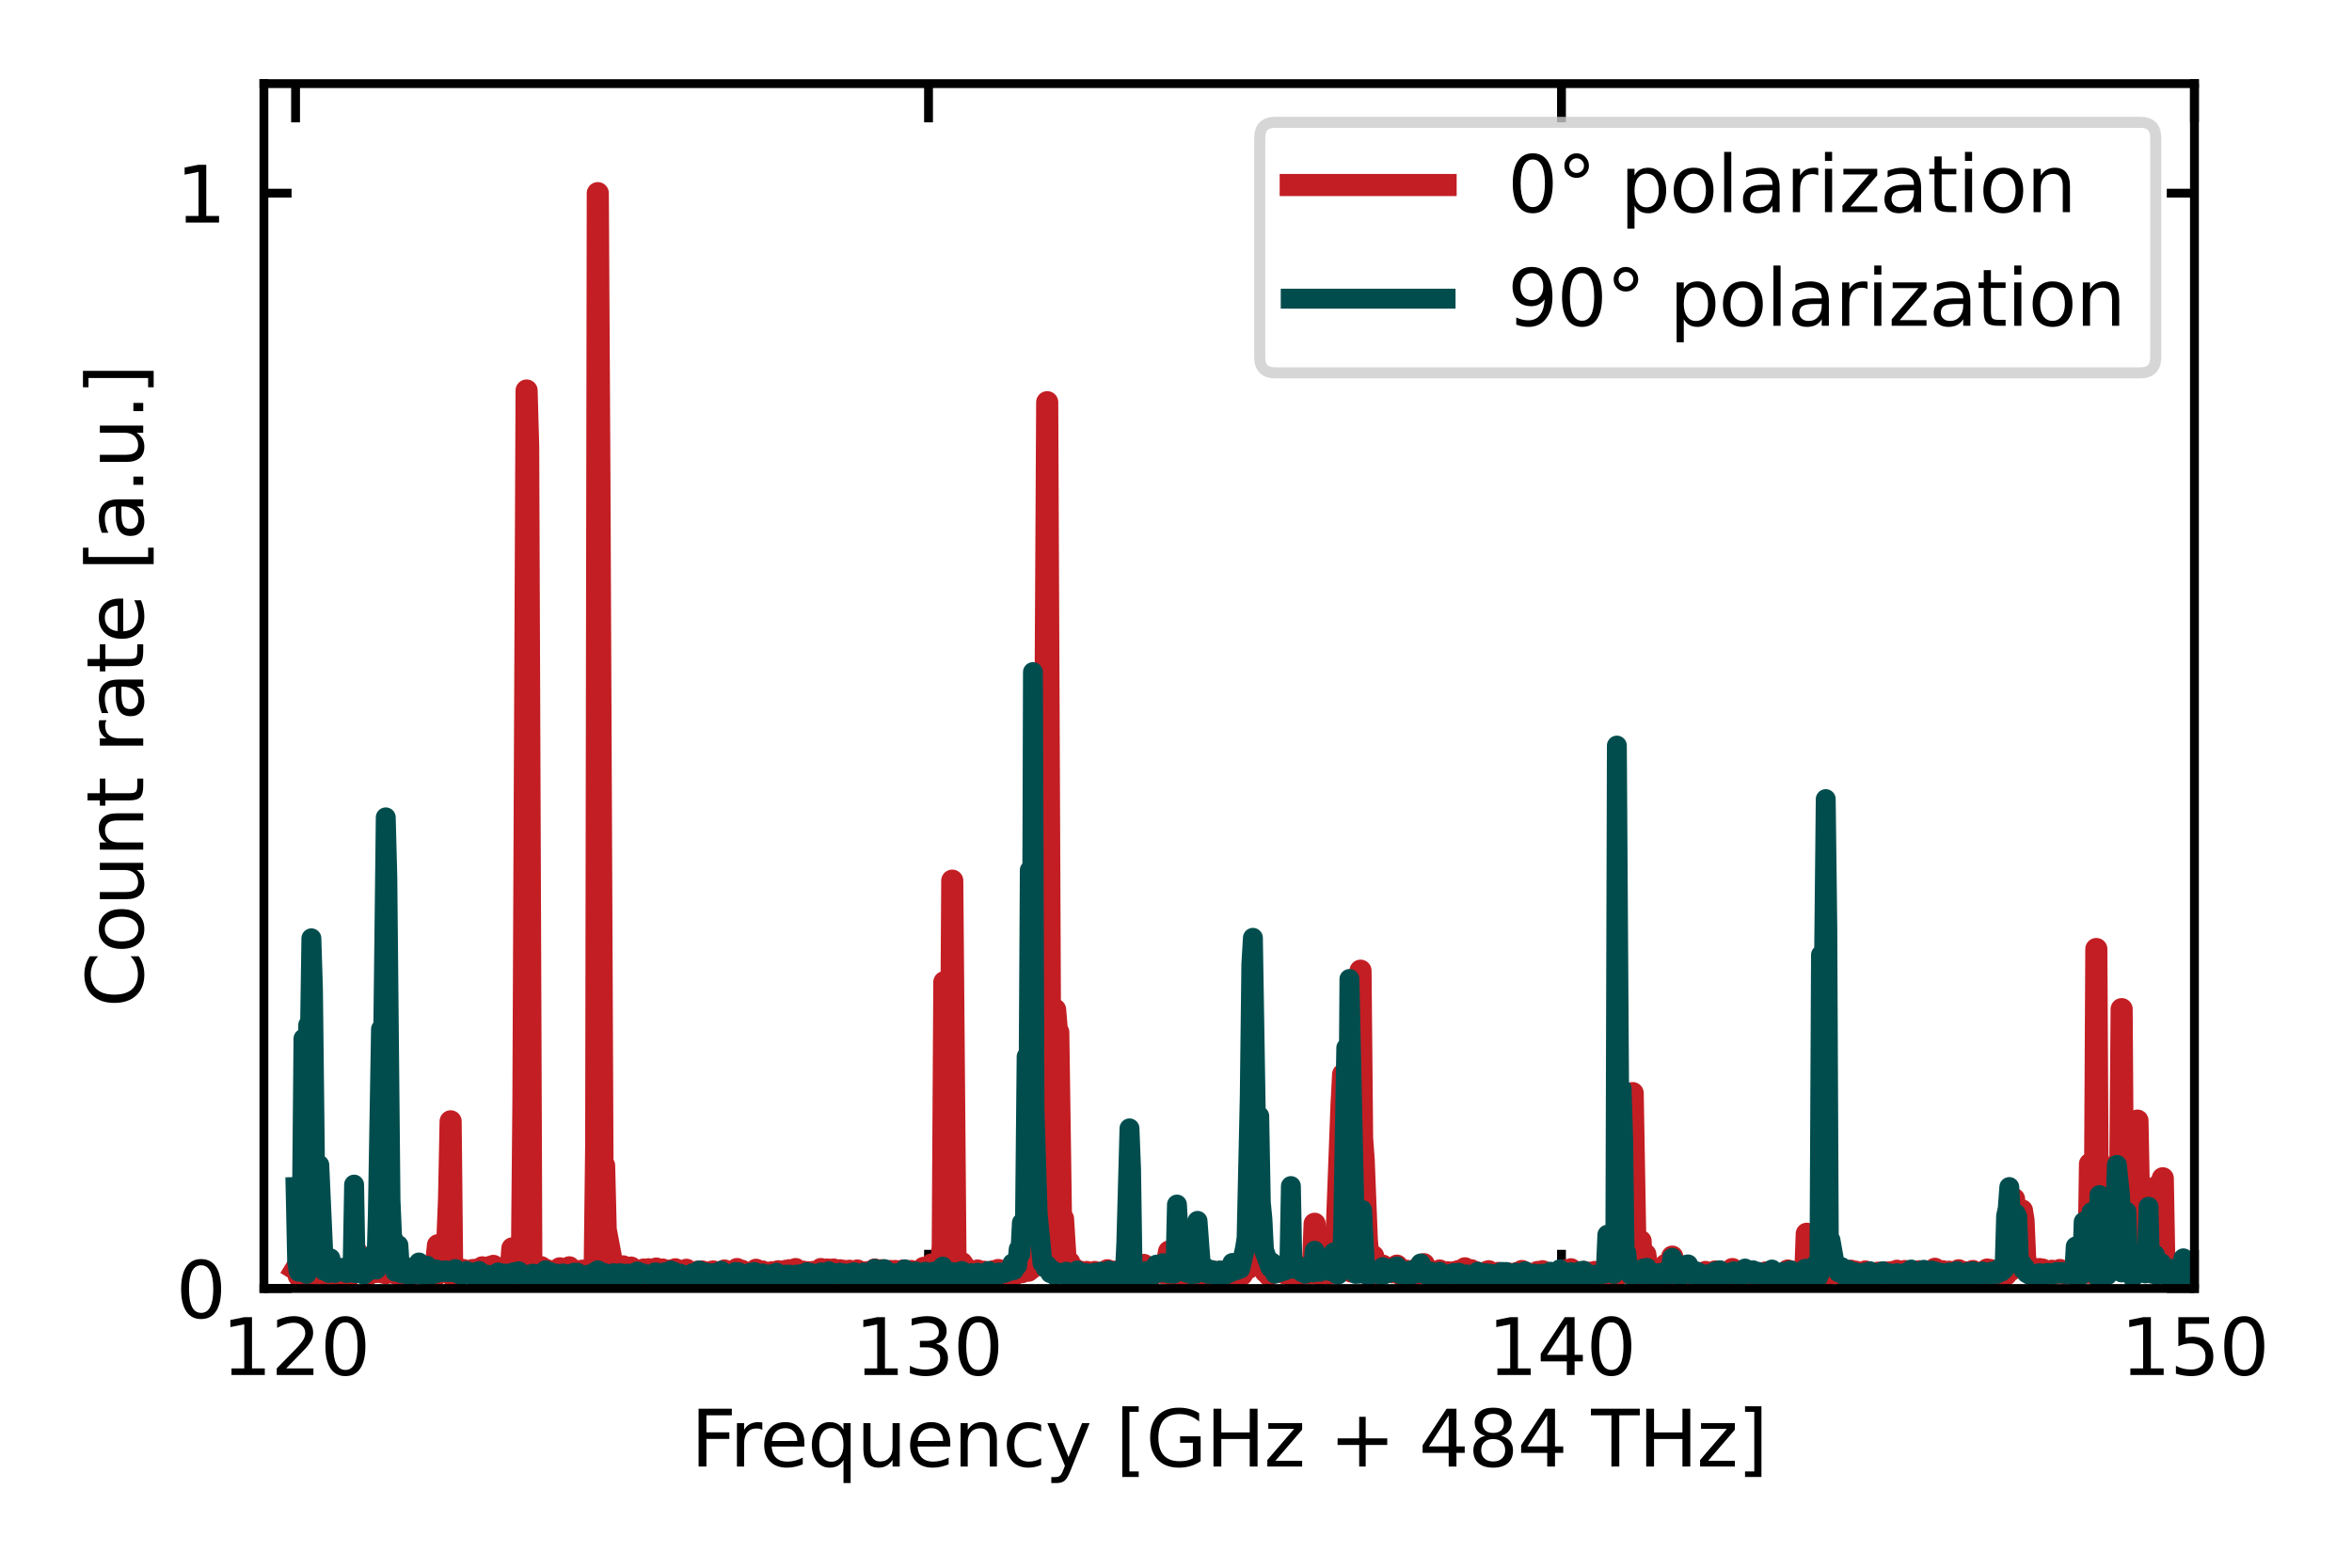 <?xml version="1.0" encoding="utf-8" standalone="no"?>
<!DOCTYPE svg PUBLIC "-//W3C//DTD SVG 1.1//EN"
  "http://www.w3.org/Graphics/SVG/1.1/DTD/svg11.dtd">
<svg xmlns:xlink="http://www.w3.org/1999/xlink" width="212.598pt" height="141.732pt" viewBox="0 0 212.598 141.732" xmlns="http://www.w3.org/2000/svg" version="1.1">
 <defs>
  <style type="text/css">*{stroke-linejoin: round; stroke-linecap: butt}</style>
 </defs>
 <g id="figure_1">
  <g id="patch_1">
   <path d="M 0 141.732 
L 212.598 141.732 
L 212.598 0 
L 0 0 
z
" style="fill: #ffffff"/>
  </g>
  <g id="axes_1">
   <g id="patch_2">
    <path d="M 23.855 116.492 
L 198.356 116.492 
L 198.356 7.56 
L 23.855 7.56 
z
" style="fill: #ffffff"/>
   </g>
   <g id="matplotlib.axis_1">
    <g id="xtick_1">
     <g id="line2d_1">
      <defs>
       <path id="m01df8a48c3" d="M 0 0 
L 0 -3.5 
" style="stroke: #000000; stroke-width: 0.8"/>
      </defs>
      <g>
       <use xlink:href="#m01df8a48c3" x="26.716" y="116.492" style="stroke: #000000; stroke-width: 0.8"/>
      </g>
     </g>
     <g id="line2d_2">
      <defs>
       <path id="mce064a1e69" d="M 0 0 
L 0 3.5 
" style="stroke: #000000; stroke-width: 0.8"/>
      </defs>
      <g>
       <use xlink:href="#mce064a1e69" x="26.716" y="7.56" style="stroke: #000000; stroke-width: 0.8"/>
      </g>
     </g>
     <g id="text_1">
      <!-- 120 -->
      <g transform="translate(20.035 124.311) scale(0.07 -0.07)">
       <defs>
        <path id="DejaVuSans-31" d="M 794 531 
L 1825 531 
L 1825 4091 
L 703 3866 
L 703 4441 
L 1819 4666 
L 2450 4666 
L 2450 531 
L 3481 531 
L 3481 0 
L 794 0 
L 794 531 
z
" transform="scale(0.016)"/>
        <path id="DejaVuSans-32" d="M 1228 531 
L 3431 531 
L 3431 0 
L 469 0 
L 469 531 
Q 828 903 1448 1529 
Q 2069 2156 2228 2338 
Q 2531 2678 2651 2914 
Q 2772 3150 2772 3378 
Q 2772 3750 2511 3984 
Q 2250 4219 1831 4219 
Q 1534 4219 1204 4116 
Q 875 4013 500 3803 
L 500 4441 
Q 881 4594 1212 4672 
Q 1544 4750 1819 4750 
Q 2544 4750 2975 4387 
Q 3406 4025 3406 3419 
Q 3406 3131 3298 2873 
Q 3191 2616 2906 2266 
Q 2828 2175 2409 1742 
Q 1991 1309 1228 531 
z
" transform="scale(0.016)"/>
        <path id="DejaVuSans-30" d="M 2034 4250 
Q 1547 4250 1301 3770 
Q 1056 3291 1056 2328 
Q 1056 1369 1301 889 
Q 1547 409 2034 409 
Q 2525 409 2770 889 
Q 3016 1369 3016 2328 
Q 3016 3291 2770 3770 
Q 2525 4250 2034 4250 
z
M 2034 4750 
Q 2819 4750 3233 4129 
Q 3647 3509 3647 2328 
Q 3647 1150 3233 529 
Q 2819 -91 2034 -91 
Q 1250 -91 836 529 
Q 422 1150 422 2328 
Q 422 3509 836 4129 
Q 1250 4750 2034 4750 
z
" transform="scale(0.016)"/>
       </defs>
       <use xlink:href="#DejaVuSans-31"/>
       <use xlink:href="#DejaVuSans-32" x="63.623"/>
       <use xlink:href="#DejaVuSans-30" x="127.246"/>
      </g>
     </g>
    </g>
    <g id="xtick_2">
     <g id="line2d_3">
      <g>
       <use xlink:href="#m01df8a48c3" x="83.929" y="116.492" style="stroke: #000000; stroke-width: 0.8"/>
      </g>
     </g>
     <g id="line2d_4">
      <g>
       <use xlink:href="#mce064a1e69" x="83.929" y="7.56" style="stroke: #000000; stroke-width: 0.8"/>
      </g>
     </g>
     <g id="text_2">
      <!-- 130 -->
      <g transform="translate(77.248 124.311) scale(0.07 -0.07)">
       <defs>
        <path id="DejaVuSans-33" d="M 2597 2516 
Q 3050 2419 3304 2112 
Q 3559 1806 3559 1356 
Q 3559 666 3084 287 
Q 2609 -91 1734 -91 
Q 1441 -91 1130 -33 
Q 819 25 488 141 
L 488 750 
Q 750 597 1062 519 
Q 1375 441 1716 441 
Q 2309 441 2620 675 
Q 2931 909 2931 1356 
Q 2931 1769 2642 2001 
Q 2353 2234 1838 2234 
L 1294 2234 
L 1294 2753 
L 1863 2753 
Q 2328 2753 2575 2939 
Q 2822 3125 2822 3475 
Q 2822 3834 2567 4026 
Q 2313 4219 1838 4219 
Q 1578 4219 1281 4162 
Q 984 4106 628 3988 
L 628 4550 
Q 988 4650 1302 4700 
Q 1616 4750 1894 4750 
Q 2613 4750 3031 4423 
Q 3450 4097 3450 3541 
Q 3450 3153 3228 2886 
Q 3006 2619 2597 2516 
z
" transform="scale(0.016)"/>
       </defs>
       <use xlink:href="#DejaVuSans-31"/>
       <use xlink:href="#DejaVuSans-33" x="63.623"/>
       <use xlink:href="#DejaVuSans-30" x="127.246"/>
      </g>
     </g>
    </g>
    <g id="xtick_3">
     <g id="line2d_5">
      <g>
       <use xlink:href="#m01df8a48c3" x="141.143" y="116.492" style="stroke: #000000; stroke-width: 0.8"/>
      </g>
     </g>
     <g id="line2d_6">
      <g>
       <use xlink:href="#mce064a1e69" x="141.143" y="7.56" style="stroke: #000000; stroke-width: 0.8"/>
      </g>
     </g>
     <g id="text_3">
      <!-- 140 -->
      <g transform="translate(134.462 124.311) scale(0.07 -0.07)">
       <defs>
        <path id="DejaVuSans-34" d="M 2419 4116 
L 825 1625 
L 2419 1625 
L 2419 4116 
z
M 2253 4666 
L 3047 4666 
L 3047 1625 
L 3713 1625 
L 3713 1100 
L 3047 1100 
L 3047 0 
L 2419 0 
L 2419 1100 
L 313 1100 
L 313 1709 
L 2253 4666 
z
" transform="scale(0.016)"/>
       </defs>
       <use xlink:href="#DejaVuSans-31"/>
       <use xlink:href="#DejaVuSans-34" x="63.623"/>
       <use xlink:href="#DejaVuSans-30" x="127.246"/>
      </g>
     </g>
    </g>
    <g id="xtick_4">
     <g id="line2d_7">
      <g>
       <use xlink:href="#m01df8a48c3" x="198.356" y="116.492" style="stroke: #000000; stroke-width: 0.8"/>
      </g>
     </g>
     <g id="line2d_8">
      <g>
       <use xlink:href="#mce064a1e69" x="198.356" y="7.56" style="stroke: #000000; stroke-width: 0.8"/>
      </g>
     </g>
     <g id="text_4">
      <!-- 150 -->
      <g transform="translate(191.675 124.311) scale(0.07 -0.07)">
       <defs>
        <path id="DejaVuSans-35" d="M 691 4666 
L 3169 4666 
L 3169 4134 
L 1269 4134 
L 1269 2991 
Q 1406 3038 1543 3061 
Q 1681 3084 1819 3084 
Q 2600 3084 3056 2656 
Q 3513 2228 3513 1497 
Q 3513 744 3044 326 
Q 2575 -91 1722 -91 
Q 1428 -91 1123 -41 
Q 819 9 494 109 
L 494 744 
Q 775 591 1075 516 
Q 1375 441 1709 441 
Q 2250 441 2565 725 
Q 2881 1009 2881 1497 
Q 2881 1984 2565 2268 
Q 2250 2553 1709 2553 
Q 1456 2553 1204 2497 
Q 953 2441 691 2322 
L 691 4666 
z
" transform="scale(0.016)"/>
       </defs>
       <use xlink:href="#DejaVuSans-31"/>
       <use xlink:href="#DejaVuSans-35" x="63.623"/>
       <use xlink:href="#DejaVuSans-30" x="127.246"/>
      </g>
     </g>
    </g>
    <g id="text_5">
     <!-- Frequency [GHz + 484 THz] -->
     <g transform="translate(62.443 132.586) scale(0.07 -0.07)">
      <defs>
       <path id="DejaVuSans-46" d="M 628 4666 
L 3309 4666 
L 3309 4134 
L 1259 4134 
L 1259 2759 
L 3109 2759 
L 3109 2228 
L 1259 2228 
L 1259 0 
L 628 0 
L 628 4666 
z
" transform="scale(0.016)"/>
       <path id="DejaVuSans-72" d="M 2631 2963 
Q 2534 3019 2420 3045 
Q 2306 3072 2169 3072 
Q 1681 3072 1420 2755 
Q 1159 2438 1159 1844 
L 1159 0 
L 581 0 
L 581 3500 
L 1159 3500 
L 1159 2956 
Q 1341 3275 1631 3429 
Q 1922 3584 2338 3584 
Q 2397 3584 2469 3576 
Q 2541 3569 2628 3553 
L 2631 2963 
z
" transform="scale(0.016)"/>
       <path id="DejaVuSans-65" d="M 3597 1894 
L 3597 1613 
L 953 1613 
Q 991 1019 1311 708 
Q 1631 397 2203 397 
Q 2534 397 2845 478 
Q 3156 559 3463 722 
L 3463 178 
Q 3153 47 2828 -22 
Q 2503 -91 2169 -91 
Q 1331 -91 842 396 
Q 353 884 353 1716 
Q 353 2575 817 3079 
Q 1281 3584 2069 3584 
Q 2775 3584 3186 3129 
Q 3597 2675 3597 1894 
z
M 3022 2063 
Q 3016 2534 2758 2815 
Q 2500 3097 2075 3097 
Q 1594 3097 1305 2825 
Q 1016 2553 972 2059 
L 3022 2063 
z
" transform="scale(0.016)"/>
       <path id="DejaVuSans-71" d="M 947 1747 
Q 947 1113 1208 752 
Q 1469 391 1925 391 
Q 2381 391 2643 752 
Q 2906 1113 2906 1747 
Q 2906 2381 2643 2742 
Q 2381 3103 1925 3103 
Q 1469 3103 1208 2742 
Q 947 2381 947 1747 
z
M 2906 525 
Q 2725 213 2448 61 
Q 2172 -91 1784 -91 
Q 1150 -91 751 415 
Q 353 922 353 1747 
Q 353 2572 751 3078 
Q 1150 3584 1784 3584 
Q 2172 3584 2448 3432 
Q 2725 3281 2906 2969 
L 2906 3500 
L 3481 3500 
L 3481 -1331 
L 2906 -1331 
L 2906 525 
z
" transform="scale(0.016)"/>
       <path id="DejaVuSans-75" d="M 544 1381 
L 544 3500 
L 1119 3500 
L 1119 1403 
Q 1119 906 1312 657 
Q 1506 409 1894 409 
Q 2359 409 2629 706 
Q 2900 1003 2900 1516 
L 2900 3500 
L 3475 3500 
L 3475 0 
L 2900 0 
L 2900 538 
Q 2691 219 2414 64 
Q 2138 -91 1772 -91 
Q 1169 -91 856 284 
Q 544 659 544 1381 
z
M 1991 3584 
L 1991 3584 
z
" transform="scale(0.016)"/>
       <path id="DejaVuSans-6e" d="M 3513 2113 
L 3513 0 
L 2938 0 
L 2938 2094 
Q 2938 2591 2744 2837 
Q 2550 3084 2163 3084 
Q 1697 3084 1428 2787 
Q 1159 2491 1159 1978 
L 1159 0 
L 581 0 
L 581 3500 
L 1159 3500 
L 1159 2956 
Q 1366 3272 1645 3428 
Q 1925 3584 2291 3584 
Q 2894 3584 3203 3211 
Q 3513 2838 3513 2113 
z
" transform="scale(0.016)"/>
       <path id="DejaVuSans-63" d="M 3122 3366 
L 3122 2828 
Q 2878 2963 2633 3030 
Q 2388 3097 2138 3097 
Q 1578 3097 1268 2742 
Q 959 2388 959 1747 
Q 959 1106 1268 751 
Q 1578 397 2138 397 
Q 2388 397 2633 464 
Q 2878 531 3122 666 
L 3122 134 
Q 2881 22 2623 -34 
Q 2366 -91 2075 -91 
Q 1284 -91 818 406 
Q 353 903 353 1747 
Q 353 2603 823 3093 
Q 1294 3584 2113 3584 
Q 2378 3584 2631 3529 
Q 2884 3475 3122 3366 
z
" transform="scale(0.016)"/>
       <path id="DejaVuSans-79" d="M 2059 -325 
Q 1816 -950 1584 -1140 
Q 1353 -1331 966 -1331 
L 506 -1331 
L 506 -850 
L 844 -850 
Q 1081 -850 1212 -737 
Q 1344 -625 1503 -206 
L 1606 56 
L 191 3500 
L 800 3500 
L 1894 763 
L 2988 3500 
L 3597 3500 
L 2059 -325 
z
" transform="scale(0.016)"/>
       <path id="DejaVuSans-20" transform="scale(0.016)"/>
       <path id="DejaVuSans-5b" d="M 550 4863 
L 1875 4863 
L 1875 4416 
L 1125 4416 
L 1125 -397 
L 1875 -397 
L 1875 -844 
L 550 -844 
L 550 4863 
z
" transform="scale(0.016)"/>
       <path id="DejaVuSans-47" d="M 3809 666 
L 3809 1919 
L 2778 1919 
L 2778 2438 
L 4434 2438 
L 4434 434 
Q 4069 175 3628 42 
Q 3188 -91 2688 -91 
Q 1594 -91 976 548 
Q 359 1188 359 2328 
Q 359 3472 976 4111 
Q 1594 4750 2688 4750 
Q 3144 4750 3555 4637 
Q 3966 4525 4313 4306 
L 4313 3634 
Q 3963 3931 3569 4081 
Q 3175 4231 2741 4231 
Q 1884 4231 1454 3753 
Q 1025 3275 1025 2328 
Q 1025 1384 1454 906 
Q 1884 428 2741 428 
Q 3075 428 3337 486 
Q 3600 544 3809 666 
z
" transform="scale(0.016)"/>
       <path id="DejaVuSans-48" d="M 628 4666 
L 1259 4666 
L 1259 2753 
L 3553 2753 
L 3553 4666 
L 4184 4666 
L 4184 0 
L 3553 0 
L 3553 2222 
L 1259 2222 
L 1259 0 
L 628 0 
L 628 4666 
z
" transform="scale(0.016)"/>
       <path id="DejaVuSans-7a" d="M 353 3500 
L 3084 3500 
L 3084 2975 
L 922 459 
L 3084 459 
L 3084 0 
L 275 0 
L 275 525 
L 2438 3041 
L 353 3041 
L 353 3500 
z
" transform="scale(0.016)"/>
       <path id="DejaVuSans-2b" d="M 2944 4013 
L 2944 2272 
L 4684 2272 
L 4684 1741 
L 2944 1741 
L 2944 0 
L 2419 0 
L 2419 1741 
L 678 1741 
L 678 2272 
L 2419 2272 
L 2419 4013 
L 2944 4013 
z
" transform="scale(0.016)"/>
       <path id="DejaVuSans-38" d="M 2034 2216 
Q 1584 2216 1326 1975 
Q 1069 1734 1069 1313 
Q 1069 891 1326 650 
Q 1584 409 2034 409 
Q 2484 409 2743 651 
Q 3003 894 3003 1313 
Q 3003 1734 2745 1975 
Q 2488 2216 2034 2216 
z
M 1403 2484 
Q 997 2584 770 2862 
Q 544 3141 544 3541 
Q 544 4100 942 4425 
Q 1341 4750 2034 4750 
Q 2731 4750 3128 4425 
Q 3525 4100 3525 3541 
Q 3525 3141 3298 2862 
Q 3072 2584 2669 2484 
Q 3125 2378 3379 2068 
Q 3634 1759 3634 1313 
Q 3634 634 3220 271 
Q 2806 -91 2034 -91 
Q 1263 -91 848 271 
Q 434 634 434 1313 
Q 434 1759 690 2068 
Q 947 2378 1403 2484 
z
M 1172 3481 
Q 1172 3119 1398 2916 
Q 1625 2713 2034 2713 
Q 2441 2713 2670 2916 
Q 2900 3119 2900 3481 
Q 2900 3844 2670 4047 
Q 2441 4250 2034 4250 
Q 1625 4250 1398 4047 
Q 1172 3844 1172 3481 
z
" transform="scale(0.016)"/>
       <path id="DejaVuSans-54" d="M -19 4666 
L 3928 4666 
L 3928 4134 
L 2272 4134 
L 2272 0 
L 1638 0 
L 1638 4134 
L -19 4134 
L -19 4666 
z
" transform="scale(0.016)"/>
       <path id="DejaVuSans-5d" d="M 1947 4863 
L 1947 -844 
L 622 -844 
L 622 -397 
L 1369 -397 
L 1369 4416 
L 622 4416 
L 622 4863 
L 1947 4863 
z
" transform="scale(0.016)"/>
      </defs>
      <use xlink:href="#DejaVuSans-46"/>
      <use xlink:href="#DejaVuSans-72" x="50.27"/>
      <use xlink:href="#DejaVuSans-65" x="89.133"/>
      <use xlink:href="#DejaVuSans-71" x="150.656"/>
      <use xlink:href="#DejaVuSans-75" x="214.133"/>
      <use xlink:href="#DejaVuSans-65" x="277.512"/>
      <use xlink:href="#DejaVuSans-6e" x="339.035"/>
      <use xlink:href="#DejaVuSans-63" x="402.414"/>
      <use xlink:href="#DejaVuSans-79" x="457.395"/>
      <use xlink:href="#DejaVuSans-20" x="516.574"/>
      <use xlink:href="#DejaVuSans-5b" x="548.361"/>
      <use xlink:href="#DejaVuSans-47" x="587.375"/>
      <use xlink:href="#DejaVuSans-48" x="664.865"/>
      <use xlink:href="#DejaVuSans-7a" x="740.061"/>
      <use xlink:href="#DejaVuSans-20" x="792.551"/>
      <use xlink:href="#DejaVuSans-2b" x="824.338"/>
      <use xlink:href="#DejaVuSans-20" x="908.127"/>
      <use xlink:href="#DejaVuSans-34" x="939.914"/>
      <use xlink:href="#DejaVuSans-38" x="1003.537"/>
      <use xlink:href="#DejaVuSans-34" x="1067.16"/>
      <use xlink:href="#DejaVuSans-20" x="1130.783"/>
      <use xlink:href="#DejaVuSans-54" x="1162.57"/>
      <use xlink:href="#DejaVuSans-48" x="1223.654"/>
      <use xlink:href="#DejaVuSans-7a" x="1298.85"/>
      <use xlink:href="#DejaVuSans-5d" x="1351.34"/>
     </g>
    </g>
   </g>
   <g id="matplotlib.axis_2">
    <g id="ytick_1">
     <g id="line2d_9">
      <defs>
       <path id="mb34c629543" d="M 0 0 
L 2.5 0 
" style="stroke: #000000; stroke-width: 0.8"/>
      </defs>
      <g>
       <use xlink:href="#mb34c629543" x="23.855" y="116.492" style="stroke: #000000; stroke-width: 0.8"/>
      </g>
     </g>
     <g id="line2d_10">
      <defs>
       <path id="m1b0c7e79b3" d="M 0 0 
L -2.5 0 
" style="stroke: #000000; stroke-width: 0.8"/>
      </defs>
      <g>
       <use xlink:href="#m1b0c7e79b3" x="198.356" y="116.492" style="stroke: #000000; stroke-width: 0.8"/>
      </g>
     </g>
     <g id="text_6">
      <!-- 0 -->
      <g transform="translate(15.901 119.152) scale(0.07 -0.07)">
       <use xlink:href="#DejaVuSans-30"/>
      </g>
     </g>
    </g>
    <g id="ytick_2">
     <g id="line2d_11">
      <g>
       <use xlink:href="#mb34c629543" x="23.855" y="17.463" style="stroke: #000000; stroke-width: 0.8"/>
      </g>
     </g>
     <g id="line2d_12">
      <g>
       <use xlink:href="#m1b0c7e79b3" x="198.356" y="17.463" style="stroke: #000000; stroke-width: 0.8"/>
      </g>
     </g>
     <g id="text_7">
      <!-- 1 -->
      <g transform="translate(15.901 20.122) scale(0.07 -0.07)">
       <use xlink:href="#DejaVuSans-31"/>
      </g>
     </g>
    </g>
    <g id="text_8">
     <!-- Count rate [a.u.] -->
     <g transform="translate(12.945 91.073) rotate(-90) scale(0.07 -0.07)">
      <defs>
       <path id="DejaVuSans-43" d="M 4122 4306 
L 4122 3641 
Q 3803 3938 3442 4084 
Q 3081 4231 2675 4231 
Q 1875 4231 1450 3742 
Q 1025 3253 1025 2328 
Q 1025 1406 1450 917 
Q 1875 428 2675 428 
Q 3081 428 3442 575 
Q 3803 722 4122 1019 
L 4122 359 
Q 3791 134 3420 21 
Q 3050 -91 2638 -91 
Q 1578 -91 968 557 
Q 359 1206 359 2328 
Q 359 3453 968 4101 
Q 1578 4750 2638 4750 
Q 3056 4750 3426 4639 
Q 3797 4528 4122 4306 
z
" transform="scale(0.016)"/>
       <path id="DejaVuSans-6f" d="M 1959 3097 
Q 1497 3097 1228 2736 
Q 959 2375 959 1747 
Q 959 1119 1226 758 
Q 1494 397 1959 397 
Q 2419 397 2687 759 
Q 2956 1122 2956 1747 
Q 2956 2369 2687 2733 
Q 2419 3097 1959 3097 
z
M 1959 3584 
Q 2709 3584 3137 3096 
Q 3566 2609 3566 1747 
Q 3566 888 3137 398 
Q 2709 -91 1959 -91 
Q 1206 -91 779 398 
Q 353 888 353 1747 
Q 353 2609 779 3096 
Q 1206 3584 1959 3584 
z
" transform="scale(0.016)"/>
       <path id="DejaVuSans-74" d="M 1172 4494 
L 1172 3500 
L 2356 3500 
L 2356 3053 
L 1172 3053 
L 1172 1153 
Q 1172 725 1289 603 
Q 1406 481 1766 481 
L 2356 481 
L 2356 0 
L 1766 0 
Q 1100 0 847 248 
Q 594 497 594 1153 
L 594 3053 
L 172 3053 
L 172 3500 
L 594 3500 
L 594 4494 
L 1172 4494 
z
" transform="scale(0.016)"/>
       <path id="DejaVuSans-61" d="M 2194 1759 
Q 1497 1759 1228 1600 
Q 959 1441 959 1056 
Q 959 750 1161 570 
Q 1363 391 1709 391 
Q 2188 391 2477 730 
Q 2766 1069 2766 1631 
L 2766 1759 
L 2194 1759 
z
M 3341 1997 
L 3341 0 
L 2766 0 
L 2766 531 
Q 2569 213 2275 61 
Q 1981 -91 1556 -91 
Q 1019 -91 701 211 
Q 384 513 384 1019 
Q 384 1609 779 1909 
Q 1175 2209 1959 2209 
L 2766 2209 
L 2766 2266 
Q 2766 2663 2505 2880 
Q 2244 3097 1772 3097 
Q 1472 3097 1187 3025 
Q 903 2953 641 2809 
L 641 3341 
Q 956 3463 1253 3523 
Q 1550 3584 1831 3584 
Q 2591 3584 2966 3190 
Q 3341 2797 3341 1997 
z
" transform="scale(0.016)"/>
       <path id="DejaVuSans-2e" d="M 684 794 
L 1344 794 
L 1344 0 
L 684 0 
L 684 794 
z
" transform="scale(0.016)"/>
      </defs>
      <use xlink:href="#DejaVuSans-43"/>
      <use xlink:href="#DejaVuSans-6f" x="69.824"/>
      <use xlink:href="#DejaVuSans-75" x="131.006"/>
      <use xlink:href="#DejaVuSans-6e" x="194.385"/>
      <use xlink:href="#DejaVuSans-74" x="257.764"/>
      <use xlink:href="#DejaVuSans-20" x="296.973"/>
      <use xlink:href="#DejaVuSans-72" x="328.76"/>
      <use xlink:href="#DejaVuSans-61" x="369.873"/>
      <use xlink:href="#DejaVuSans-74" x="431.152"/>
      <use xlink:href="#DejaVuSans-65" x="470.361"/>
      <use xlink:href="#DejaVuSans-20" x="531.885"/>
      <use xlink:href="#DejaVuSans-5b" x="563.672"/>
      <use xlink:href="#DejaVuSans-61" x="602.686"/>
      <use xlink:href="#DejaVuSans-2e" x="663.965"/>
      <use xlink:href="#DejaVuSans-75" x="695.752"/>
      <use xlink:href="#DejaVuSans-2e" x="759.131"/>
      <use xlink:href="#DejaVuSans-5d" x="790.918"/>
     </g>
    </g>
   </g>
   <g id="line2d_13">
    <path d="M 26.716 114.754 
L 26.859 114.842 
L 27.002 115.348 
L 27.288 114.908 
L 27.431 115.348 
L 27.574 114.842 
L 27.717 115.414 
L 28.003 114.776 
L 28.146 115.04 
L 28.289 114.974 
L 28.575 115.15 
L 28.718 114.776 
L 28.861 114.996 
L 29.004 114.38 
L 29.147 115.084 
L 29.29 115.194 
L 29.433 114.71 
L 29.719 115.018 
L 29.862 114.952 
L 30.005 115.15 
L 30.148 115.062 
L 30.292 115.106 
L 30.435 114.688 
L 30.721 115.084 
L 30.864 115.326 
L 31.007 114.908 
L 31.293 114.798 
L 31.436 114.908 
L 31.579 115.37 
L 31.865 114.754 
L 32.008 115.04 
L 32.151 113.06 
L 32.294 114.666 
L 32.437 114.776 
L 32.58 114.49 
L 32.723 114.996 
L 33.152 115.172 
L 33.295 115.216 
L 33.438 115.128 
L 33.581 114.556 
L 33.867 114.292 
L 34.01 114.996 
L 34.153 114.93 
L 34.439 114.094 
L 34.583 115.04 
L 34.726 111.278 
L 34.869 115.106 
L 35.012 111.124 
L 35.155 112.312 
L 35.298 114.776 
L 35.441 113.874 
L 35.584 113.786 
L 35.727 115.128 
L 35.87 114.952 
L 36.156 115.238 
L 36.442 114.93 
L 36.585 114.886 
L 36.871 115.062 
L 37.014 115.326 
L 37.157 115.26 
L 37.3 114.908 
L 37.586 115.062 
L 37.729 114.908 
L 37.872 114.446 
L 38.158 114.556 
L 38.301 114.886 
L 38.444 114.71 
L 38.587 114.886 
L 38.73 115.304 
L 38.874 115.106 
L 39.017 115.106 
L 39.16 114.952 
L 39.303 115.392 
L 39.589 112.576 
L 39.732 114.248 
L 39.875 113.632 
L 40.018 113.764 
L 40.161 114.49 
L 40.447 111.938 
L 40.59 108.374 
L 40.733 101.377 
L 40.876 115.326 
L 41.019 114.71 
L 41.162 114.754 
L 41.305 114.996 
L 41.448 114.71 
L 41.591 115.084 
L 41.877 114.82 
L 42.02 115.062 
L 42.735 114.82 
L 42.878 114.952 
L 43.021 114.798 
L 43.308 115.15 
L 43.594 114.578 
L 43.737 115.062 
L 44.023 114.82 
L 44.166 115.128 
L 44.309 114.534 
L 44.452 114.952 
L 44.595 114.446 
L 44.881 115.018 
L 45.024 114.886 
L 45.167 115.128 
L 45.453 114.798 
L 45.596 115.128 
L 45.882 115.106 
L 46.025 114.468 
L 46.168 114.82 
L 46.311 112.862 
L 46.454 114.556 
L 46.74 115.216 
L 47.026 114.886 
L 47.169 115.106 
L 47.313 99.507 
L 47.599 35.306 
L 47.742 40.345 
L 48.028 114.93 
L 48.171 115.128 
L 48.314 115.106 
L 48.457 115.326 
L 48.743 114.732 
L 48.886 114.556 
L 49.029 114.644 
L 49.172 115.084 
L 49.315 115.04 
L 49.458 114.842 
L 49.601 115.062 
L 50.316 115.128 
L 50.602 114.666 
L 50.745 115.062 
L 50.888 114.886 
L 51.031 114.93 
L 51.174 114.732 
L 51.317 115.04 
L 51.46 114.578 
L 51.604 114.732 
L 51.747 115.062 
L 51.89 115.04 
L 52.033 115.15 
L 52.176 115.106 
L 52.319 114.93 
L 52.462 115.194 
L 52.605 114.886 
L 52.891 114.864 
L 53.034 115.128 
L 53.463 115.106 
L 53.606 114.82 
L 53.749 115.216 
L 53.892 103.401 
L 54.035 17.463 
L 54.178 42.831 
L 54.464 106.9 
L 54.607 105.381 
L 54.75 111.146 
L 55.322 114.182 
L 55.465 114.754 
L 55.608 114.292 
L 55.895 114.644 
L 56.038 114.688 
L 56.181 114.886 
L 56.324 114.49 
L 56.467 114.864 
L 56.61 114.688 
L 56.753 114.71 
L 56.896 114.886 
L 57.039 114.6 
L 57.182 115.084 
L 57.325 115.062 
L 57.468 115.172 
L 57.754 115.04 
L 57.897 115.502 
L 58.04 114.82 
L 58.183 114.776 
L 58.326 115.304 
L 58.612 114.754 
L 58.898 115.194 
L 59.041 114.776 
L 59.327 114.688 
L 59.47 115.348 
L 59.613 115.106 
L 59.756 115.172 
L 59.899 114.776 
L 60.042 115.062 
L 60.186 114.996 
L 60.329 115.062 
L 60.615 114.864 
L 60.758 115.436 
L 61.044 114.754 
L 61.473 115.304 
L 61.616 115.04 
L 61.759 115.128 
L 61.902 115.062 
L 62.045 114.798 
L 62.331 115.106 
L 62.474 114.996 
L 62.617 115.062 
L 62.76 115.26 
L 63.046 114.974 
L 63.189 115.216 
L 63.475 114.952 
L 63.618 115.304 
L 63.761 115.106 
L 63.904 115.172 
L 64.047 115.106 
L 64.19 115.37 
L 64.333 114.974 
L 64.477 114.952 
L 64.62 115.37 
L 64.763 115.04 
L 64.906 115.414 
L 65.192 115.018 
L 65.335 115.194 
L 65.478 114.864 
L 65.621 115.282 
L 65.907 115.238 
L 66.622 114.732 
L 66.908 115.216 
L 67.051 114.886 
L 67.194 115.194 
L 68.052 115.084 
L 68.195 115.172 
L 68.338 114.798 
L 68.481 115.172 
L 68.624 115.216 
L 68.911 114.952 
L 69.054 115.37 
L 69.197 115.084 
L 69.34 115.26 
L 69.769 115.018 
L 69.912 115.282 
L 70.055 115.15 
L 70.198 115.194 
L 70.341 114.93 
L 70.627 115.216 
L 70.77 114.952 
L 70.913 115.172 
L 71.056 114.886 
L 71.199 115.348 
L 71.342 114.842 
L 71.485 115.238 
L 71.628 115.304 
L 71.771 115.172 
L 71.914 114.732 
L 72.057 115.238 
L 72.2 115.062 
L 72.343 115.37 
L 72.486 115.392 
L 72.629 114.974 
L 72.916 115.084 
L 73.059 115.018 
L 73.202 115.502 
L 73.345 115.04 
L 73.488 114.996 
L 73.631 115.216 
L 73.774 115.062 
L 73.917 115.282 
L 74.203 114.732 
L 74.346 115.326 
L 74.489 114.93 
L 74.632 115.194 
L 74.775 114.776 
L 74.918 115.15 
L 75.061 114.798 
L 75.204 115.216 
L 75.347 114.776 
L 75.49 115.216 
L 75.633 115.172 
L 75.776 115.282 
L 75.919 114.842 
L 76.062 114.93 
L 76.205 114.886 
L 76.348 115.216 
L 76.491 115.15 
L 76.634 115.326 
L 76.777 114.886 
L 77.35 115.106 
L 77.493 114.864 
L 77.922 115.106 
L 78.065 115.106 
L 78.208 115.392 
L 78.351 115.018 
L 78.494 115.04 
L 78.637 115.194 
L 79.066 114.776 
L 79.352 115.172 
L 79.495 115.106 
L 79.638 114.842 
L 79.924 115.172 
L 80.067 115.216 
L 80.21 115.436 
L 80.496 114.908 
L 80.639 115.062 
L 80.925 114.908 
L 81.068 115.568 
L 81.498 114.908 
L 81.641 114.864 
L 81.784 115.282 
L 81.927 115.018 
L 82.07 115.018 
L 82.213 115.194 
L 82.356 114.908 
L 82.499 115.216 
L 82.642 114.996 
L 82.785 115.216 
L 82.928 115.04 
L 83.214 115.106 
L 83.357 115.106 
L 83.5 114.622 
L 83.643 114.93 
L 83.786 114.732 
L 84.072 115.172 
L 84.215 114.314 
L 84.358 115.304 
L 84.501 115.106 
L 84.644 115.172 
L 84.787 115.062 
L 84.93 115.216 
L 85.073 114.798 
L 85.216 112.598 
L 85.359 88.792 
L 85.502 103.731 
L 85.789 89.628 
L 85.932 103.027 
L 86.075 79.618 
L 86.361 113.302 
L 86.504 115.216 
L 86.647 115.15 
L 86.79 115.26 
L 86.933 114.182 
L 87.362 114.798 
L 87.505 114.82 
L 87.791 115.018 
L 88.077 115.304 
L 88.363 114.864 
L 88.506 114.974 
L 88.649 115.304 
L 88.792 115.238 
L 88.935 114.974 
L 89.078 115.15 
L 89.221 115.062 
L 89.364 115.304 
L 89.65 115.216 
L 89.793 114.93 
L 90.08 115.304 
L 90.223 114.82 
L 90.366 115.304 
L 90.509 114.886 
L 90.652 115.568 
L 90.795 115.128 
L 91.081 114.996 
L 91.224 115.194 
L 91.367 114.798 
L 91.51 115.414 
L 91.796 114.908 
L 91.939 114.952 
L 92.082 114.754 
L 92.225 114.996 
L 92.368 115.018 
L 92.654 114.468 
L 92.797 114.512 
L 92.94 114.886 
L 93.226 114.666 
L 93.369 114.446 
L 93.512 113.302 
L 93.655 114.314 
L 93.798 113.94 
L 94.084 111.586 
L 94.228 113.94 
L 94.657 36.362 
L 94.943 100.937 
L 95.086 108.814 
L 95.229 93.919 
L 95.372 91.278 
L 95.515 92.995 
L 95.658 93.325 
L 95.944 113.214 
L 96.087 110.178 
L 96.373 114.754 
L 96.516 114.864 
L 96.659 114.138 
L 96.802 114.776 
L 97.088 114.71 
L 97.517 115.062 
L 97.66 114.974 
L 98.089 115.26 
L 98.232 114.996 
L 98.375 115.216 
L 98.519 115.194 
L 98.662 115.436 
L 98.948 114.996 
L 99.234 115.238 
L 99.52 115.062 
L 99.663 115.194 
L 99.806 115.084 
L 99.949 115.37 
L 100.092 114.842 
L 100.235 115.172 
L 100.378 114.93 
L 100.807 115.458 
L 100.95 114.952 
L 101.093 115.326 
L 101.236 115.326 
L 101.379 115.04 
L 101.522 115.194 
L 101.808 114.93 
L 101.951 114.864 
L 102.094 115.282 
L 102.237 115.018 
L 102.38 115.194 
L 102.523 115.062 
L 102.666 115.282 
L 102.81 115.172 
L 102.953 115.282 
L 103.239 115.128 
L 103.382 114.358 
L 103.525 114.6 
L 103.668 115.062 
L 103.811 114.996 
L 104.097 115.326 
L 104.24 115.172 
L 104.383 114.534 
L 104.526 115.084 
L 104.669 114.842 
L 104.812 114.952 
L 104.955 114.754 
L 105.098 115.084 
L 105.384 114.666 
L 105.67 113.148 
L 105.813 115.216 
L 105.956 114.556 
L 106.099 115.216 
L 106.242 114.93 
L 106.385 115.106 
L 106.528 114.996 
L 107.101 115.348 
L 107.387 115.172 
L 107.53 115.216 
L 107.816 114.776 
L 108.102 115.172 
L 108.245 115.04 
L 108.531 115.282 
L 108.674 115.018 
L 108.817 115.15 
L 108.96 114.908 
L 109.389 115.084 
L 109.532 115.326 
L 109.675 114.974 
L 109.961 115.194 
L 110.104 115.018 
L 110.39 115.216 
L 110.533 114.974 
L 110.819 115.194 
L 110.962 115.15 
L 111.105 114.842 
L 111.392 115.26 
L 111.535 115.04 
L 111.678 115.106 
L 111.821 115.304 
L 111.964 115.282 
L 112.107 115.018 
L 112.25 115.238 
L 112.536 114.732 
L 112.679 114.116 
L 112.822 114.644 
L 113.108 113.764 
L 113.251 110.948 
L 113.394 111.256 
L 113.537 111.982 
L 113.68 113.61 
L 113.823 113.742 
L 113.966 114.248 
L 114.109 113.698 
L 114.395 114.974 
L 114.538 114.886 
L 114.681 115.26 
L 114.824 115.018 
L 115.253 114.93 
L 115.396 114.512 
L 115.54 114.908 
L 115.683 114.71 
L 115.826 114.732 
L 116.112 115.106 
L 116.255 114.93 
L 116.541 115.216 
L 116.684 114.864 
L 116.97 115.084 
L 117.113 115.15 
L 117.256 114.644 
L 117.399 115.304 
L 117.685 114.688 
L 117.828 114.996 
L 117.971 114.952 
L 118.114 114.468 
L 118.4 115.128 
L 118.543 114.93 
L 118.686 114.424 
L 118.829 110.64 
L 118.972 114.93 
L 119.258 115.216 
L 119.401 114.908 
L 119.544 114.292 
L 119.831 115.062 
L 119.974 114.688 
L 120.117 115.15 
L 120.403 114.82 
L 120.689 114.996 
L 121.261 99.881 
L 121.404 97.131 
L 121.547 111.586 
L 121.69 114.512 
L 121.833 114.798 
L 121.976 114.27 
L 122.119 114.952 
L 122.405 113.874 
L 122.548 114.292 
L 122.691 113.61 
L 122.977 87.758 
L 123.12 102.917 
L 123.263 104.853 
L 123.549 112.092 
L 123.835 115.37 
L 124.122 113.566 
L 124.408 114.886 
L 124.551 115.062 
L 124.694 114.974 
L 124.98 114.424 
L 125.266 115.018 
L 125.695 114.798 
L 125.838 115.018 
L 126.124 114.842 
L 126.267 114.424 
L 126.41 114.578 
L 126.696 115.282 
L 126.839 114.842 
L 126.982 115.238 
L 127.125 114.886 
L 127.411 115.238 
L 127.554 115.392 
L 127.84 115.106 
L 127.983 115.216 
L 128.126 114.688 
L 128.269 114.908 
L 128.413 114.446 
L 128.556 114.886 
L 128.699 114.292 
L 128.985 115.062 
L 129.128 114.974 
L 129.271 115.172 
L 129.414 115.128 
L 129.557 115.238 
L 129.7 114.974 
L 129.986 115.37 
L 130.129 114.864 
L 130.415 115.26 
L 130.701 115.436 
L 130.844 115.018 
L 130.987 115.304 
L 131.13 115.26 
L 131.416 115.018 
L 131.559 115.238 
L 131.845 114.908 
L 131.988 115.282 
L 132.131 114.908 
L 132.274 114.886 
L 132.417 114.666 
L 132.56 115.282 
L 132.704 115.194 
L 132.847 115.326 
L 132.99 114.842 
L 133.133 115.15 
L 133.276 115.194 
L 133.419 115.018 
L 133.562 115.392 
L 133.705 115.194 
L 133.848 115.458 
L 133.991 115.238 
L 134.277 115.568 
L 134.42 114.974 
L 134.563 114.93 
L 134.706 115.436 
L 134.849 115.15 
L 134.992 115.282 
L 135.421 115.084 
L 135.564 115.37 
L 135.707 115.238 
L 135.85 115.524 
L 136.136 115.216 
L 136.279 115.414 
L 136.422 115.15 
L 136.565 115.48 
L 136.708 115.216 
L 136.852 115.348 
L 136.995 115.326 
L 137.138 115.084 
L 137.281 115.062 
L 137.424 115.326 
L 137.567 114.908 
L 137.996 115.458 
L 138.139 115.15 
L 138.282 115.392 
L 138.425 115.172 
L 138.854 115.392 
L 138.997 114.996 
L 139.283 115.326 
L 139.426 114.93 
L 139.855 115.128 
L 140.141 115.458 
L 140.284 115.15 
L 140.427 115.546 
L 140.57 115.216 
L 140.713 115.612 
L 140.999 115.172 
L 141.143 115.018 
L 141.429 115.326 
L 141.572 114.842 
L 141.858 115.216 
L 142.001 114.754 
L 142.144 115.348 
L 142.287 115.37 
L 142.573 115.128 
L 142.716 115.612 
L 142.859 115.172 
L 143.002 115.37 
L 143.145 114.996 
L 143.288 115.546 
L 143.431 115.084 
L 143.574 115.172 
L 143.717 115.062 
L 143.86 115.26 
L 144.003 115.238 
L 144.146 114.996 
L 144.289 115.238 
L 144.432 115.084 
L 144.575 115.59 
L 144.718 115.414 
L 144.861 115.018 
L 145.147 115.282 
L 145.29 114.908 
L 145.577 115.304 
L 146.006 115.238 
L 146.149 115.392 
L 146.292 114.952 
L 146.435 115.018 
L 147.007 113.874 
L 147.15 114.446 
L 147.436 107.956 
L 147.579 98.825 
L 147.865 115.216 
L 148.008 115.106 
L 148.151 115.282 
L 148.294 112.202 
L 148.437 115.172 
L 148.58 115.062 
L 148.723 113.412 
L 148.866 114.49 
L 149.009 114.556 
L 149.152 114.82 
L 149.295 114.622 
L 149.438 115.282 
L 149.868 114.974 
L 150.011 115.392 
L 150.297 114.864 
L 150.44 115.26 
L 150.583 114.336 
L 150.726 115.26 
L 150.869 115.348 
L 151.012 114.996 
L 151.155 113.61 
L 151.298 115.128 
L 151.441 115.194 
L 151.584 115.018 
L 151.727 115.37 
L 151.87 115.04 
L 152.013 115.128 
L 152.156 114.688 
L 152.442 115.414 
L 152.585 115.238 
L 152.728 115.304 
L 153.157 115.084 
L 153.3 115.238 
L 153.586 115.128 
L 154.016 115.392 
L 154.159 114.996 
L 154.302 115.326 
L 154.445 115.304 
L 154.588 115.546 
L 155.017 114.952 
L 155.303 115.216 
L 155.589 114.996 
L 155.732 115.26 
L 156.447 115.106 
L 156.59 114.732 
L 156.876 115.392 
L 157.019 115.106 
L 157.162 115.282 
L 157.448 115.348 
L 157.591 115.018 
L 157.734 114.974 
L 158.02 115.282 
L 158.163 115.04 
L 158.307 115.26 
L 158.45 115.216 
L 158.593 115.348 
L 159.451 115.304 
L 159.594 115.04 
L 160.023 115.436 
L 160.166 115.04 
L 160.738 115.37 
L 160.881 115.26 
L 161.167 115.502 
L 161.453 115.04 
L 161.596 114.864 
L 161.739 115.172 
L 161.882 114.952 
L 162.025 115.436 
L 162.168 115.326 
L 162.455 115.37 
L 162.598 115.26 
L 162.741 115.48 
L 162.884 115.37 
L 163.027 114.974 
L 163.17 115.392 
L 163.313 111.542 
L 163.599 115.458 
L 163.742 115.15 
L 163.885 115.172 
L 164.028 114.974 
L 164.171 114.336 
L 164.314 114.512 
L 164.457 114.424 
L 164.6 114.996 
L 164.743 114.93 
L 164.886 115.546 
L 165.172 114.952 
L 166.316 115.15 
L 166.602 115.348 
L 166.746 115.392 
L 167.318 114.886 
L 167.604 115.348 
L 167.747 114.974 
L 167.89 115.326 
L 168.033 115.216 
L 168.319 115.37 
L 168.605 114.952 
L 168.748 114.996 
L 169.177 115.436 
L 169.32 115.238 
L 169.606 115.282 
L 169.749 115.062 
L 170.321 115.15 
L 170.464 115.04 
L 170.607 115.304 
L 170.893 115.018 
L 171.037 115.304 
L 171.18 115.216 
L 171.323 115.392 
L 171.466 114.886 
L 171.752 115.238 
L 172.181 114.908 
L 172.467 115.216 
L 172.753 115.084 
L 172.896 115.304 
L 173.039 115.062 
L 173.182 115.26 
L 173.468 114.93 
L 173.611 115.282 
L 173.754 115.04 
L 173.897 115.326 
L 174.04 115.128 
L 174.183 115.172 
L 174.326 115.062 
L 174.469 115.304 
L 174.612 115.216 
L 174.755 115.26 
L 174.898 114.71 
L 175.041 115.436 
L 175.184 115.194 
L 175.328 115.238 
L 175.614 114.93 
L 175.757 115.282 
L 175.9 115.304 
L 176.186 114.974 
L 176.329 115.436 
L 176.472 115.194 
L 176.615 115.348 
L 176.758 115.282 
L 177.044 114.842 
L 177.187 115.282 
L 177.33 115.172 
L 177.473 115.26 
L 177.616 115.018 
L 177.759 115.414 
L 178.331 114.908 
L 178.617 115.37 
L 178.76 115.524 
L 179.046 115.282 
L 179.475 115.37 
L 179.619 114.776 
L 179.762 115.458 
L 179.905 114.82 
L 180.048 115.348 
L 180.191 115.15 
L 180.477 115.128 
L 180.62 114.908 
L 181.049 115.238 
L 181.192 114.974 
L 181.335 115.216 
L 181.621 114.556 
L 181.764 114.82 
L 181.907 113.478 
L 182.05 108.396 
L 182.336 113.324 
L 182.479 112.818 
L 182.622 111.806 
L 182.765 109.43 
L 182.908 110.332 
L 183.051 113.698 
L 183.194 114.424 
L 183.48 114.622 
L 183.623 115.216 
L 183.91 114.93 
L 184.053 114.996 
L 184.196 114.93 
L 184.339 114.732 
L 184.482 114.842 
L 184.625 114.776 
L 184.768 114.996 
L 184.911 114.908 
L 185.054 115.15 
L 185.34 115.018 
L 185.483 114.886 
L 185.626 115.128 
L 186.055 115.062 
L 186.198 114.82 
L 186.484 115.04 
L 186.627 115.128 
L 186.77 114.952 
L 186.913 114.996 
L 187.056 114.82 
L 187.199 114.93 
L 187.342 114.82 
L 187.485 114.952 
L 187.628 115.26 
L 187.771 113.94 
L 188.058 114.952 
L 188.773 115.062 
L 188.916 105.227 
L 189.202 115.018 
L 189.345 112.268 
L 189.488 85.8 
L 189.631 111.762 
L 189.774 114.996 
L 190.06 115.15 
L 190.346 114.996 
L 190.489 114.93 
L 190.632 109.386 
L 190.775 114.314 
L 190.918 105.513 
L 191.204 114.27 
L 191.347 114.578 
L 191.49 108.528 
L 191.633 108.814 
L 191.776 91.234 
L 191.919 113.06 
L 192.062 114.754 
L 192.205 101.839 
L 192.349 112.84 
L 192.635 111.74 
L 192.778 115.216 
L 192.921 113.984 
L 193.207 101.311 
L 193.35 108.77 
L 193.493 107.164 
L 193.636 114.776 
L 193.779 114.82 
L 193.922 114.292 
L 194.065 114.292 
L 194.208 114.16 
L 194.351 110.156 
L 194.494 114.05 
L 194.637 110.75 
L 194.78 113.94 
L 194.923 107.296 
L 195.066 114.842 
L 195.352 113.896 
L 195.495 106.526 
L 195.638 114.424 
L 195.781 115.106 
L 196.067 115.018 
L 196.21 115.106 
L 196.496 114.93 
L 196.64 115.37 
L 196.926 115.062 
L 197.355 114.82 
L 197.498 114.93 
L 197.641 115.282 
L 197.927 115.282 
L 198.213 114.842 
L 198.213 114.842 
" clip-path="url(#p8ec7b996f5)" style="fill: none; stroke: #c31e23; stroke-width: 2; stroke-linecap: square"/>
   </g>
   <g id="line2d_14">
    <path d="M 26.716 107.318 
L 26.859 114.072 
L 27.002 114.974 
L 27.145 113.104 
L 27.288 109.54 
L 27.431 93.897 
L 27.574 114.424 
L 27.717 115.172 
L 27.86 92.665 
L 28.003 94.381 
L 28.146 84.832 
L 28.289 89.43 
L 28.575 114.446 
L 28.718 113.852 
L 28.861 105.315 
L 29.29 114.886 
L 29.433 114.732 
L 29.719 115.084 
L 29.862 113.764 
L 30.005 114.886 
L 30.148 114.358 
L 30.292 115.084 
L 30.578 114.622 
L 30.721 114.908 
L 30.864 114.908 
L 31.007 114.622 
L 31.293 115.084 
L 31.436 115.084 
L 31.579 114.798 
L 31.865 114.952 
L 32.008 107.098 
L 32.151 115.106 
L 32.294 114.776 
L 32.58 115.084 
L 32.723 114.732 
L 32.866 115.238 
L 33.152 115.018 
L 33.581 114.38 
L 33.724 113.39 
L 34.01 114.776 
L 34.153 109.76 
L 34.439 93.039 
L 34.583 98.209 
L 34.869 73.897 
L 35.012 79.288 
L 35.298 108.484 
L 35.441 111.806 
L 35.584 112.114 
L 35.727 114.974 
L 35.87 114.446 
L 36.013 112.576 
L 36.156 114.908 
L 36.299 115.128 
L 36.585 114.842 
L 36.871 115.194 
L 37.014 115.326 
L 37.157 114.6 
L 37.443 115.04 
L 37.586 115.15 
L 37.729 115.084 
L 37.872 114.138 
L 38.015 115.216 
L 38.158 114.336 
L 38.444 115.26 
L 38.587 114.424 
L 38.73 114.93 
L 38.874 114.842 
L 39.017 115.216 
L 39.16 115.106 
L 39.303 115.15 
L 39.446 114.776 
L 39.589 114.974 
L 39.732 114.864 
L 39.875 115.018 
L 40.018 114.886 
L 40.161 114.996 
L 40.304 114.842 
L 40.59 115.018 
L 40.876 114.996 
L 41.019 115.018 
L 41.162 114.732 
L 41.448 115.172 
L 41.591 114.974 
L 41.734 115.304 
L 41.877 115.106 
L 42.02 115.194 
L 42.163 114.908 
L 42.306 115.106 
L 42.592 115.04 
L 42.735 115.128 
L 42.878 115.458 
L 43.308 114.908 
L 43.451 115.348 
L 43.594 115.238 
L 43.737 115.392 
L 44.023 115.238 
L 44.166 115.436 
L 44.309 115.282 
L 44.452 115.392 
L 45.024 115.04 
L 45.167 115.194 
L 45.453 115.128 
L 45.596 115.524 
L 46.025 115.128 
L 46.168 115.414 
L 46.454 115.018 
L 46.597 115.04 
L 46.74 115.194 
L 46.883 114.93 
L 47.026 115.26 
L 47.169 115.172 
L 47.313 115.348 
L 47.599 115.326 
L 47.742 115.348 
L 47.885 115.216 
L 48.028 115.348 
L 48.171 115.15 
L 48.457 115.194 
L 48.886 115.414 
L 49.315 114.842 
L 49.458 115.568 
L 49.744 114.996 
L 49.887 115.37 
L 50.03 115.172 
L 50.173 115.414 
L 50.316 115.15 
L 50.602 115.282 
L 50.888 115.128 
L 51.031 115.348 
L 51.46 115.194 
L 51.747 115.634 
L 51.89 115.062 
L 52.033 115.458 
L 52.176 115.062 
L 52.319 115.458 
L 52.462 115.37 
L 52.605 115.436 
L 53.177 115.238 
L 53.32 115.392 
L 53.606 115.216 
L 53.749 115.018 
L 53.892 115.502 
L 54.035 114.842 
L 54.178 115.194 
L 54.321 115.04 
L 54.464 115.15 
L 54.607 115.084 
L 54.893 115.37 
L 55.322 115.392 
L 55.465 115.106 
L 55.895 115.37 
L 56.038 115.106 
L 56.181 115.216 
L 56.324 115.15 
L 56.61 115.282 
L 56.753 115.15 
L 57.182 115.348 
L 57.325 115.084 
L 57.468 115.436 
L 57.611 114.952 
L 57.754 115.15 
L 57.897 115.062 
L 58.326 115.194 
L 58.755 115.304 
L 59.041 115.414 
L 59.184 115.04 
L 59.327 115.04 
L 59.47 115.502 
L 59.756 115.15 
L 59.899 115.304 
L 60.042 115.04 
L 60.329 115.37 
L 60.615 114.864 
L 60.758 115.238 
L 60.901 114.974 
L 61.187 115.414 
L 61.473 115.15 
L 61.616 115.458 
L 61.759 115.26 
L 61.902 115.612 
L 62.331 115.238 
L 62.474 115.392 
L 62.617 115.106 
L 62.76 115.282 
L 63.046 115.018 
L 63.189 114.864 
L 63.332 115.326 
L 63.761 115.04 
L 63.904 115.282 
L 64.047 115.128 
L 64.19 115.502 
L 64.333 115.106 
L 64.477 115.26 
L 64.62 115.106 
L 64.763 115.304 
L 64.906 115.018 
L 65.049 115.062 
L 65.192 114.886 
L 65.335 115.392 
L 65.907 115.414 
L 66.193 115.414 
L 66.479 114.996 
L 66.622 115.172 
L 66.765 115.018 
L 66.908 115.414 
L 67.337 115.282 
L 67.623 115.612 
L 67.766 115.084 
L 68.052 115.458 
L 68.195 114.996 
L 68.481 115.458 
L 68.624 115.238 
L 68.768 115.568 
L 68.911 115.128 
L 69.054 115.656 
L 69.34 115.216 
L 69.483 115.436 
L 69.769 115.458 
L 69.912 115.15 
L 70.055 115.282 
L 70.198 115.062 
L 70.341 115.48 
L 70.484 115.216 
L 70.627 115.524 
L 70.913 115.546 
L 71.056 115.238 
L 71.199 115.7 
L 71.342 115.238 
L 71.485 115.282 
L 71.628 115.48 
L 71.914 115.238 
L 72.057 115.282 
L 72.2 115.502 
L 72.343 115.194 
L 72.629 115.634 
L 72.916 115.018 
L 73.345 115.106 
L 73.488 115.436 
L 73.917 115.172 
L 74.203 115.04 
L 74.489 115.326 
L 74.632 115.172 
L 74.775 115.282 
L 74.918 114.93 
L 75.061 115.26 
L 75.204 115.084 
L 75.347 115.172 
L 75.49 115.106 
L 75.633 115.26 
L 75.919 115.062 
L 76.205 115.392 
L 76.348 115.128 
L 76.634 115.26 
L 76.92 115.084 
L 77.063 115.348 
L 77.207 115.018 
L 77.493 115.524 
L 77.922 115.106 
L 78.065 115.04 
L 78.208 115.326 
L 78.494 115.238 
L 78.637 115.348 
L 79.066 114.71 
L 79.209 115.282 
L 79.352 115.04 
L 79.495 115.326 
L 79.638 115.018 
L 79.781 115.48 
L 79.924 114.732 
L 80.21 115.414 
L 80.353 115.018 
L 80.496 115.502 
L 80.639 115.128 
L 80.782 115.172 
L 80.925 115.37 
L 81.068 115.106 
L 81.211 115.392 
L 81.354 115.128 
L 81.641 115.414 
L 81.784 114.754 
L 81.927 115.414 
L 82.07 115.502 
L 82.213 115.216 
L 82.499 115.238 
L 82.785 114.952 
L 82.928 115.37 
L 83.071 115.062 
L 83.357 115.436 
L 83.643 114.974 
L 84.072 115.414 
L 84.215 115.326 
L 84.358 114.974 
L 84.501 115.612 
L 84.787 115.062 
L 85.073 115.414 
L 85.216 114.512 
L 85.359 115.194 
L 85.645 115.392 
L 85.789 115.26 
L 85.932 115.502 
L 86.075 115.436 
L 86.218 115.018 
L 86.361 115.612 
L 86.647 115.502 
L 86.79 115.37 
L 86.933 114.908 
L 87.076 115.326 
L 87.219 115.392 
L 87.362 115.172 
L 87.648 115.304 
L 87.791 115.106 
L 88.22 115.612 
L 88.363 115.062 
L 88.506 115.238 
L 88.649 115.128 
L 88.792 115.282 
L 88.935 115.106 
L 89.078 115.348 
L 89.364 114.908 
L 89.507 115.436 
L 89.65 115.326 
L 89.793 115.524 
L 90.08 115.062 
L 90.223 115.282 
L 90.366 115.04 
L 90.795 115.084 
L 91.081 114.93 
L 91.224 114.93 
L 91.367 114.754 
L 91.51 114.226 
L 91.653 114.82 
L 91.796 114.182 
L 91.939 114.424 
L 92.082 112.928 
L 92.225 113.39 
L 92.368 110.552 
L 92.511 111.85 
L 92.654 110.024 
L 92.797 95.525 
L 92.94 103.511 
L 93.083 78.671 
L 93.226 104.765 
L 93.369 60.762 
L 93.512 100.343 
L 93.798 109.76 
L 94.228 114.182 
L 94.371 114.248 
L 94.514 114.644 
L 94.657 114.402 
L 94.943 115.106 
L 95.086 114.82 
L 95.229 114.886 
L 95.372 115.326 
L 95.801 115.084 
L 95.944 115.216 
L 96.23 115.216 
L 96.373 114.974 
L 96.516 115.414 
L 96.945 115.282 
L 97.088 115.37 
L 97.374 114.864 
L 97.517 115.194 
L 97.803 115.238 
L 97.946 115.392 
L 98.089 115.084 
L 98.375 115.15 
L 98.519 115.326 
L 98.662 115.238 
L 98.805 115.436 
L 98.948 115.062 
L 99.091 115.37 
L 99.234 115.084 
L 99.377 115.458 
L 99.52 114.974 
L 99.806 115.26 
L 99.949 115.348 
L 100.092 115.194 
L 100.235 114.864 
L 100.378 115.392 
L 100.521 115.15 
L 100.664 115.282 
L 100.807 115.194 
L 100.95 114.908 
L 101.093 115.37 
L 101.236 115.326 
L 101.379 115.084 
L 101.522 115.106 
L 101.665 115.348 
L 101.808 112.378 
L 102.094 102.015 
L 102.237 105.667 
L 102.38 115.282 
L 102.523 115.26 
L 102.666 114.952 
L 102.81 115.26 
L 102.953 114.93 
L 103.096 115.414 
L 103.239 115.348 
L 103.382 114.952 
L 103.525 115.26 
L 103.668 114.908 
L 103.954 115.062 
L 104.097 115.304 
L 104.24 115.26 
L 104.526 114.336 
L 104.812 115.062 
L 104.955 114.336 
L 105.098 114.204 
L 105.241 114.226 
L 105.527 115.106 
L 106.099 115.15 
L 106.242 114.974 
L 106.385 108.902 
L 106.671 113.94 
L 106.814 113.61 
L 106.957 114.864 
L 107.101 114.292 
L 107.244 115.062 
L 107.387 114.754 
L 107.53 114.776 
L 107.673 115.194 
L 107.959 114.842 
L 108.102 115.15 
L 108.245 110.376 
L 108.531 114.248 
L 108.817 114.776 
L 108.96 114.6 
L 109.103 115.128 
L 109.246 115.172 
L 109.532 114.82 
L 109.675 115.062 
L 109.818 115.018 
L 109.961 115.326 
L 110.104 115.26 
L 110.247 114.864 
L 110.39 114.908 
L 110.676 115.304 
L 110.819 114.842 
L 110.962 114.776 
L 111.105 115.084 
L 111.392 114.182 
L 111.535 114.908 
L 111.678 114.424 
L 111.821 114.82 
L 111.964 114.666 
L 112.107 114.71 
L 112.536 112.862 
L 112.679 111.938 
L 112.965 99.155 
L 113.108 87.186 
L 113.251 84.788 
L 113.537 102.323 
L 113.68 103.225 
L 113.823 100.893 
L 113.966 108.704 
L 114.109 110.2 
L 114.252 113.016 
L 114.824 114.6 
L 114.967 114.138 
L 115.253 115.15 
L 115.54 114.842 
L 115.683 115.018 
L 115.826 114.754 
L 116.112 114.886 
L 116.255 114.534 
L 116.541 114.644 
L 116.684 107.23 
L 116.827 114.71 
L 117.113 114.314 
L 117.256 114.38 
L 117.685 115.018 
L 117.971 115.15 
L 118.4 114.446 
L 118.686 115.04 
L 118.829 113.082 
L 118.972 114.732 
L 119.115 114.578 
L 119.258 114.996 
L 119.401 114.292 
L 119.544 114.908 
L 119.687 114.49 
L 119.831 114.468 
L 119.974 114.644 
L 120.117 114.204 
L 120.26 114.93 
L 120.403 114.908 
L 120.546 113.236 
L 120.689 113.786 
L 120.832 115.194 
L 120.975 115.216 
L 121.118 114.886 
L 121.261 114.908 
L 121.404 111.3 
L 121.69 94.733 
L 121.833 107.516 
L 121.976 88.506 
L 122.548 115.172 
L 122.691 114.996 
L 122.834 115.15 
L 123.12 109.386 
L 123.406 115.15 
L 123.549 114.886 
L 123.692 115.348 
L 123.978 114.93 
L 124.694 114.93 
L 124.837 115.282 
L 124.98 114.556 
L 125.123 115.216 
L 125.266 114.996 
L 125.552 115.084 
L 125.838 114.644 
L 125.981 114.908 
L 126.267 114.49 
L 126.41 115.084 
L 126.553 115.194 
L 126.696 114.952 
L 127.125 115.15 
L 127.268 115.414 
L 127.411 114.886 
L 127.554 114.93 
L 127.697 115.194 
L 127.84 114.798 
L 128.126 115.106 
L 128.269 114.842 
L 128.413 114.226 
L 128.556 114.908 
L 128.699 114.776 
L 128.842 115.084 
L 128.985 115.106 
L 129.128 115.414 
L 129.271 114.952 
L 129.557 115.568 
L 129.7 115.238 
L 129.986 115.172 
L 130.129 114.974 
L 130.272 115.348 
L 130.558 115.194 
L 130.844 115.26 
L 130.987 115.194 
L 131.13 115.26 
L 131.416 115.084 
L 131.559 115.282 
L 131.845 115.062 
L 132.131 115.348 
L 132.417 115.392 
L 132.56 115.216 
L 133.419 115.37 
L 133.562 114.974 
L 133.705 115.018 
L 133.991 115.348 
L 134.134 115.326 
L 134.277 115.106 
L 134.563 115.326 
L 134.706 115.15 
L 134.992 115.458 
L 135.135 115.414 
L 135.278 115.172 
L 135.421 115.59 
L 135.707 114.996 
L 135.85 114.996 
L 135.993 115.436 
L 136.136 114.996 
L 136.565 115.392 
L 136.852 115.106 
L 136.995 115.062 
L 137.138 115.26 
L 137.424 115.106 
L 137.567 115.128 
L 137.71 115.348 
L 137.853 114.93 
L 137.996 115.348 
L 138.282 115.172 
L 138.568 115.304 
L 138.711 115.15 
L 138.854 115.282 
L 139.426 115.15 
L 139.569 115.436 
L 139.712 115.194 
L 139.998 115.37 
L 140.141 114.974 
L 140.284 114.996 
L 140.57 115.392 
L 140.713 115.04 
L 140.856 115.568 
L 140.999 114.754 
L 141.143 115.326 
L 141.286 115.018 
L 141.572 115.326 
L 141.715 115.326 
L 141.858 115.656 
L 142.001 115.018 
L 142.287 115.37 
L 142.43 115.106 
L 142.573 115.524 
L 142.716 115.414 
L 142.859 114.908 
L 143.002 115.216 
L 143.145 114.886 
L 143.574 115.348 
L 143.86 115.26 
L 144.575 115.238 
L 144.861 115.084 
L 145.004 115.15 
L 145.147 114.886 
L 145.29 111.63 
L 145.434 114.732 
L 145.863 115.172 
L 146.006 114.754 
L 146.149 67.407 
L 146.435 111.476 
L 146.578 98.429 
L 146.721 103.049 
L 146.864 114.556 
L 147.007 113.28 
L 147.15 114.974 
L 147.293 114.952 
L 147.436 115.304 
L 147.579 115.26 
L 147.865 114.82 
L 148.008 115.194 
L 148.151 115.062 
L 148.294 115.128 
L 148.58 114.666 
L 148.723 115.326 
L 148.866 114.622 
L 149.009 115.436 
L 149.152 115.282 
L 149.438 115.436 
L 149.725 115.26 
L 149.868 115.436 
L 150.011 115.084 
L 150.154 115.26 
L 150.297 115.216 
L 150.44 115.018 
L 150.583 115.106 
L 150.726 114.93 
L 150.869 115.216 
L 151.012 114.908 
L 151.155 113.72 
L 151.298 114.974 
L 151.441 115.084 
L 151.727 114.82 
L 151.87 115.414 
L 152.013 114.842 
L 152.156 115.128 
L 152.299 114.952 
L 152.442 114.336 
L 152.585 114.314 
L 152.871 115.194 
L 153.157 115.26 
L 153.3 114.93 
L 153.443 115.26 
L 153.586 115.062 
L 153.729 115.348 
L 153.872 115.194 
L 154.016 115.37 
L 154.302 115.216 
L 154.445 115.238 
L 154.588 115.458 
L 155.017 114.952 
L 155.303 115.436 
L 155.446 114.842 
L 155.589 115.568 
L 155.875 115.084 
L 156.161 115.084 
L 156.304 115.216 
L 156.59 115.04 
L 156.733 114.93 
L 156.876 115.084 
L 157.019 114.974 
L 157.162 115.348 
L 157.305 115.172 
L 157.448 115.348 
L 157.591 115.15 
L 157.734 114.688 
L 157.877 115.106 
L 158.02 115.062 
L 158.163 115.172 
L 158.45 114.842 
L 158.593 115.238 
L 158.879 114.974 
L 159.022 115.216 
L 159.308 115.084 
L 159.451 115.282 
L 159.594 115.04 
L 159.737 115.37 
L 159.88 115.062 
L 160.023 115.48 
L 160.166 114.776 
L 160.452 115.392 
L 160.595 115.458 
L 160.738 115.348 
L 160.881 115.414 
L 161.167 114.996 
L 161.31 115.392 
L 161.453 115.15 
L 161.596 115.172 
L 161.739 114.864 
L 161.882 114.864 
L 162.168 115.524 
L 162.598 115.15 
L 162.741 115.392 
L 163.17 114.71 
L 163.313 115.326 
L 163.456 114.842 
L 163.599 115.392 
L 163.742 115.414 
L 163.885 114.93 
L 164.028 114.974 
L 164.171 114.27 
L 164.314 115.502 
L 164.457 115.172 
L 164.6 86.328 
L 164.743 99.661 
L 165.029 72.247 
L 165.172 83.82 
L 165.315 114.072 
L 165.458 112.114 
L 165.887 114.534 
L 166.03 114.424 
L 166.173 115.018 
L 166.316 115.018 
L 166.459 114.556 
L 166.602 114.776 
L 166.746 115.348 
L 167.032 114.798 
L 167.175 115.216 
L 167.318 115.282 
L 167.461 115.018 
L 167.604 114.996 
L 167.747 115.128 
L 167.89 115.436 
L 168.033 115.414 
L 168.176 115.106 
L 168.462 115.172 
L 168.605 115.04 
L 168.891 115.524 
L 169.034 114.93 
L 169.606 115.304 
L 169.749 115.26 
L 169.892 115.392 
L 170.178 114.93 
L 170.321 115.238 
L 170.464 115.106 
L 170.607 115.172 
L 170.75 115.106 
L 170.893 115.194 
L 171.037 115.414 
L 171.466 115.106 
L 171.609 115.348 
L 171.752 115.216 
L 171.895 115.282 
L 172.181 115.084 
L 172.324 115.37 
L 172.753 114.776 
L 172.896 115.216 
L 173.039 114.996 
L 173.468 115.502 
L 173.611 115.15 
L 173.754 115.304 
L 173.897 114.798 
L 174.326 115.612 
L 174.612 114.864 
L 174.755 114.952 
L 174.898 115.326 
L 175.041 114.974 
L 175.184 115.326 
L 175.328 115.172 
L 175.471 115.326 
L 175.614 115.084 
L 175.757 115.172 
L 175.9 115.546 
L 176.186 115.04 
L 176.329 115.348 
L 176.472 115.326 
L 176.615 115.128 
L 176.758 115.194 
L 176.901 114.908 
L 177.044 115.326 
L 177.33 115.084 
L 177.473 115.436 
L 177.616 115.194 
L 177.759 115.348 
L 177.902 114.996 
L 178.045 115.084 
L 178.188 115.458 
L 178.331 114.93 
L 178.474 115.458 
L 178.617 115.392 
L 178.76 115.062 
L 178.903 115.26 
L 179.046 115.26 
L 179.189 114.952 
L 179.905 115.282 
L 180.048 114.952 
L 180.191 115.084 
L 180.334 114.952 
L 180.477 115.172 
L 180.62 114.754 
L 180.763 114.996 
L 180.906 114.974 
L 181.049 114.666 
L 181.192 114.732 
L 181.335 109.914 
L 181.478 109.276 
L 181.621 107.318 
L 181.764 109.892 
L 181.907 109.694 
L 182.05 110.486 
L 182.193 109.694 
L 182.336 109.98 
L 182.479 113.632 
L 182.622 114.292 
L 182.765 114.248 
L 182.908 114.798 
L 183.051 114.622 
L 183.194 115.106 
L 183.48 115.26 
L 183.623 115.304 
L 183.767 115.194 
L 183.91 115.392 
L 184.053 115.392 
L 184.339 115.106 
L 184.482 115.524 
L 184.768 115.172 
L 185.054 115.084 
L 185.197 115.194 
L 185.34 115.106 
L 185.483 115.238 
L 185.626 115.084 
L 185.769 115.15 
L 185.912 114.996 
L 186.055 115.15 
L 186.341 114.996 
L 186.627 115.172 
L 186.77 115.084 
L 186.913 115.172 
L 187.056 114.996 
L 187.199 115.04 
L 187.342 115.26 
L 187.485 115.172 
L 187.628 112.686 
L 187.771 114.358 
L 187.914 113.83 
L 188.058 115.326 
L 188.201 114.886 
L 188.344 110.464 
L 188.487 114.578 
L 188.63 113.412 
L 188.773 114.336 
L 189.059 109.584 
L 189.345 114.974 
L 189.488 114.116 
L 189.631 115.502 
L 189.774 108.044 
L 190.203 114.688 
L 190.346 115.282 
L 190.489 115.282 
L 190.775 114.776 
L 190.918 113.522 
L 191.061 113.742 
L 191.347 105.315 
L 191.633 108.11 
L 191.776 115.04 
L 191.919 114.512 
L 192.062 113.104 
L 192.205 109.54 
L 192.349 114.402 
L 192.492 114.622 
L 192.635 113.236 
L 192.778 115.502 
L 192.921 114.952 
L 193.064 115.238 
L 193.207 113.984 
L 193.35 114.908 
L 193.636 114.468 
L 193.922 115.128 
L 194.065 113.72 
L 194.208 109.1 
L 194.351 114.974 
L 194.494 115.15 
L 194.78 113.434 
L 194.923 115.282 
L 195.066 114.16 
L 195.209 115.04 
L 195.352 114.182 
L 195.495 115.216 
L 195.638 114.71 
L 195.781 115.106 
L 195.924 114.974 
L 196.067 115.48 
L 196.21 115.37 
L 196.353 114.71 
L 196.496 115.37 
L 196.783 115.084 
L 196.926 115.172 
L 197.069 115.414 
L 197.212 114.886 
L 197.355 113.764 
L 197.498 115.304 
L 197.784 115.37 
L 197.927 114.93 
L 198.07 115.414 
L 198.213 115.172 
L 198.213 115.172 
" clip-path="url(#p8ec7b996f5)" style="fill: none; stroke: #014d4e; stroke-width: 1.8; stroke-linecap: square"/>
   </g>
   <g id="patch_3">
    <path d="M 23.855 116.492 
L 23.855 7.56 
" style="fill: none; stroke: #000000; stroke-width: 0.8; stroke-linejoin: miter; stroke-linecap: square"/>
   </g>
   <g id="patch_4">
    <path d="M 198.356 116.492 
L 198.356 7.56 
" style="fill: none; stroke: #000000; stroke-width: 0.8; stroke-linejoin: miter; stroke-linecap: square"/>
   </g>
   <g id="patch_5">
    <path d="M 23.855 116.492 
L 198.356 116.492 
" style="fill: none; stroke: #000000; stroke-width: 0.8; stroke-linejoin: miter; stroke-linecap: square"/>
   </g>
   <g id="patch_6">
    <path d="M 23.855 7.56 
L 198.356 7.56 
" style="fill: none; stroke: #000000; stroke-width: 0.8; stroke-linejoin: miter; stroke-linecap: square"/>
   </g>
   <g id="legend_1">
    <g id="patch_7">
     <path d="M 115.268 33.709 
L 193.456 33.709 
Q 194.856 33.709 194.856 32.309 
L 194.856 12.46 
Q 194.856 11.06 193.456 11.06 
L 115.268 11.06 
Q 113.868 11.06 113.868 12.46 
L 113.868 32.309 
Q 113.868 33.709 115.268 33.709 
z
" style="fill: #ffffff; opacity: 0.8; stroke: #cccccc; stroke-linejoin: miter"/>
    </g>
    <g id="line2d_15">
     <path d="M 116.668 16.729 
L 123.668 16.729 
L 130.668 16.729 
" style="fill: none; stroke: #c31e23; stroke-width: 2; stroke-linecap: square"/>
    </g>
    <g id="text_9">
     <!-- 0° polarization -->
     <g transform="translate(136.268 19.179) scale(0.07 -0.07)">
      <defs>
       <path id="DejaVuSans-b0" d="M 1600 4347 
Q 1350 4347 1178 4173 
Q 1006 4000 1006 3750 
Q 1006 3503 1178 3333 
Q 1350 3163 1600 3163 
Q 1850 3163 2022 3333 
Q 2194 3503 2194 3750 
Q 2194 3997 2020 4172 
Q 1847 4347 1600 4347 
z
M 1600 4750 
Q 1800 4750 1984 4673 
Q 2169 4597 2303 4453 
Q 2447 4313 2519 4134 
Q 2591 3956 2591 3750 
Q 2591 3338 2302 3052 
Q 2013 2766 1594 2766 
Q 1172 2766 890 3047 
Q 609 3328 609 3750 
Q 609 4169 896 4459 
Q 1184 4750 1600 4750 
z
" transform="scale(0.016)"/>
       <path id="DejaVuSans-70" d="M 1159 525 
L 1159 -1331 
L 581 -1331 
L 581 3500 
L 1159 3500 
L 1159 2969 
Q 1341 3281 1617 3432 
Q 1894 3584 2278 3584 
Q 2916 3584 3314 3078 
Q 3713 2572 3713 1747 
Q 3713 922 3314 415 
Q 2916 -91 2278 -91 
Q 1894 -91 1617 61 
Q 1341 213 1159 525 
z
M 3116 1747 
Q 3116 2381 2855 2742 
Q 2594 3103 2138 3103 
Q 1681 3103 1420 2742 
Q 1159 2381 1159 1747 
Q 1159 1113 1420 752 
Q 1681 391 2138 391 
Q 2594 391 2855 752 
Q 3116 1113 3116 1747 
z
" transform="scale(0.016)"/>
       <path id="DejaVuSans-6c" d="M 603 4863 
L 1178 4863 
L 1178 0 
L 603 0 
L 603 4863 
z
" transform="scale(0.016)"/>
       <path id="DejaVuSans-69" d="M 603 3500 
L 1178 3500 
L 1178 0 
L 603 0 
L 603 3500 
z
M 603 4863 
L 1178 4863 
L 1178 4134 
L 603 4134 
L 603 4863 
z
" transform="scale(0.016)"/>
      </defs>
      <use xlink:href="#DejaVuSans-30"/>
      <use xlink:href="#DejaVuSans-b0" x="63.623"/>
      <use xlink:href="#DejaVuSans-20" x="113.623"/>
      <use xlink:href="#DejaVuSans-70" x="145.41"/>
      <use xlink:href="#DejaVuSans-6f" x="208.887"/>
      <use xlink:href="#DejaVuSans-6c" x="270.068"/>
      <use xlink:href="#DejaVuSans-61" x="297.852"/>
      <use xlink:href="#DejaVuSans-72" x="359.131"/>
      <use xlink:href="#DejaVuSans-69" x="400.244"/>
      <use xlink:href="#DejaVuSans-7a" x="428.027"/>
      <use xlink:href="#DejaVuSans-61" x="480.518"/>
      <use xlink:href="#DejaVuSans-74" x="541.797"/>
      <use xlink:href="#DejaVuSans-69" x="581.006"/>
      <use xlink:href="#DejaVuSans-6f" x="608.789"/>
      <use xlink:href="#DejaVuSans-6e" x="669.971"/>
     </g>
    </g>
    <g id="line2d_16">
     <path d="M 116.668 27.004 
L 123.668 27.004 
L 130.668 27.004 
" style="fill: none; stroke: #014d4e; stroke-width: 1.8; stroke-linecap: square"/>
    </g>
    <g id="text_10">
     <!-- 90° polarization -->
     <g transform="translate(136.268 29.454) scale(0.07 -0.07)">
      <defs>
       <path id="DejaVuSans-39" d="M 703 97 
L 703 672 
Q 941 559 1184 500 
Q 1428 441 1663 441 
Q 2288 441 2617 861 
Q 2947 1281 2994 2138 
Q 2813 1869 2534 1725 
Q 2256 1581 1919 1581 
Q 1219 1581 811 2004 
Q 403 2428 403 3163 
Q 403 3881 828 4315 
Q 1253 4750 1959 4750 
Q 2769 4750 3195 4129 
Q 3622 3509 3622 2328 
Q 3622 1225 3098 567 
Q 2575 -91 1691 -91 
Q 1453 -91 1209 -44 
Q 966 3 703 97 
z
M 1959 2075 
Q 2384 2075 2632 2365 
Q 2881 2656 2881 3163 
Q 2881 3666 2632 3958 
Q 2384 4250 1959 4250 
Q 1534 4250 1286 3958 
Q 1038 3666 1038 3163 
Q 1038 2656 1286 2365 
Q 1534 2075 1959 2075 
z
" transform="scale(0.016)"/>
      </defs>
      <use xlink:href="#DejaVuSans-39"/>
      <use xlink:href="#DejaVuSans-30" x="63.623"/>
      <use xlink:href="#DejaVuSans-b0" x="127.246"/>
      <use xlink:href="#DejaVuSans-20" x="177.246"/>
      <use xlink:href="#DejaVuSans-70" x="209.033"/>
      <use xlink:href="#DejaVuSans-6f" x="272.51"/>
      <use xlink:href="#DejaVuSans-6c" x="333.691"/>
      <use xlink:href="#DejaVuSans-61" x="361.475"/>
      <use xlink:href="#DejaVuSans-72" x="422.754"/>
      <use xlink:href="#DejaVuSans-69" x="463.867"/>
      <use xlink:href="#DejaVuSans-7a" x="491.65"/>
      <use xlink:href="#DejaVuSans-61" x="544.141"/>
      <use xlink:href="#DejaVuSans-74" x="605.42"/>
      <use xlink:href="#DejaVuSans-69" x="644.629"/>
      <use xlink:href="#DejaVuSans-6f" x="672.412"/>
      <use xlink:href="#DejaVuSans-6e" x="733.594"/>
     </g>
    </g>
   </g>
  </g>
 </g>
 <defs>
  <clipPath id="p8ec7b996f5">
   <rect x="23.855" y="7.56" width="174.501" height="108.932"/>
  </clipPath>
 </defs>
</svg>
